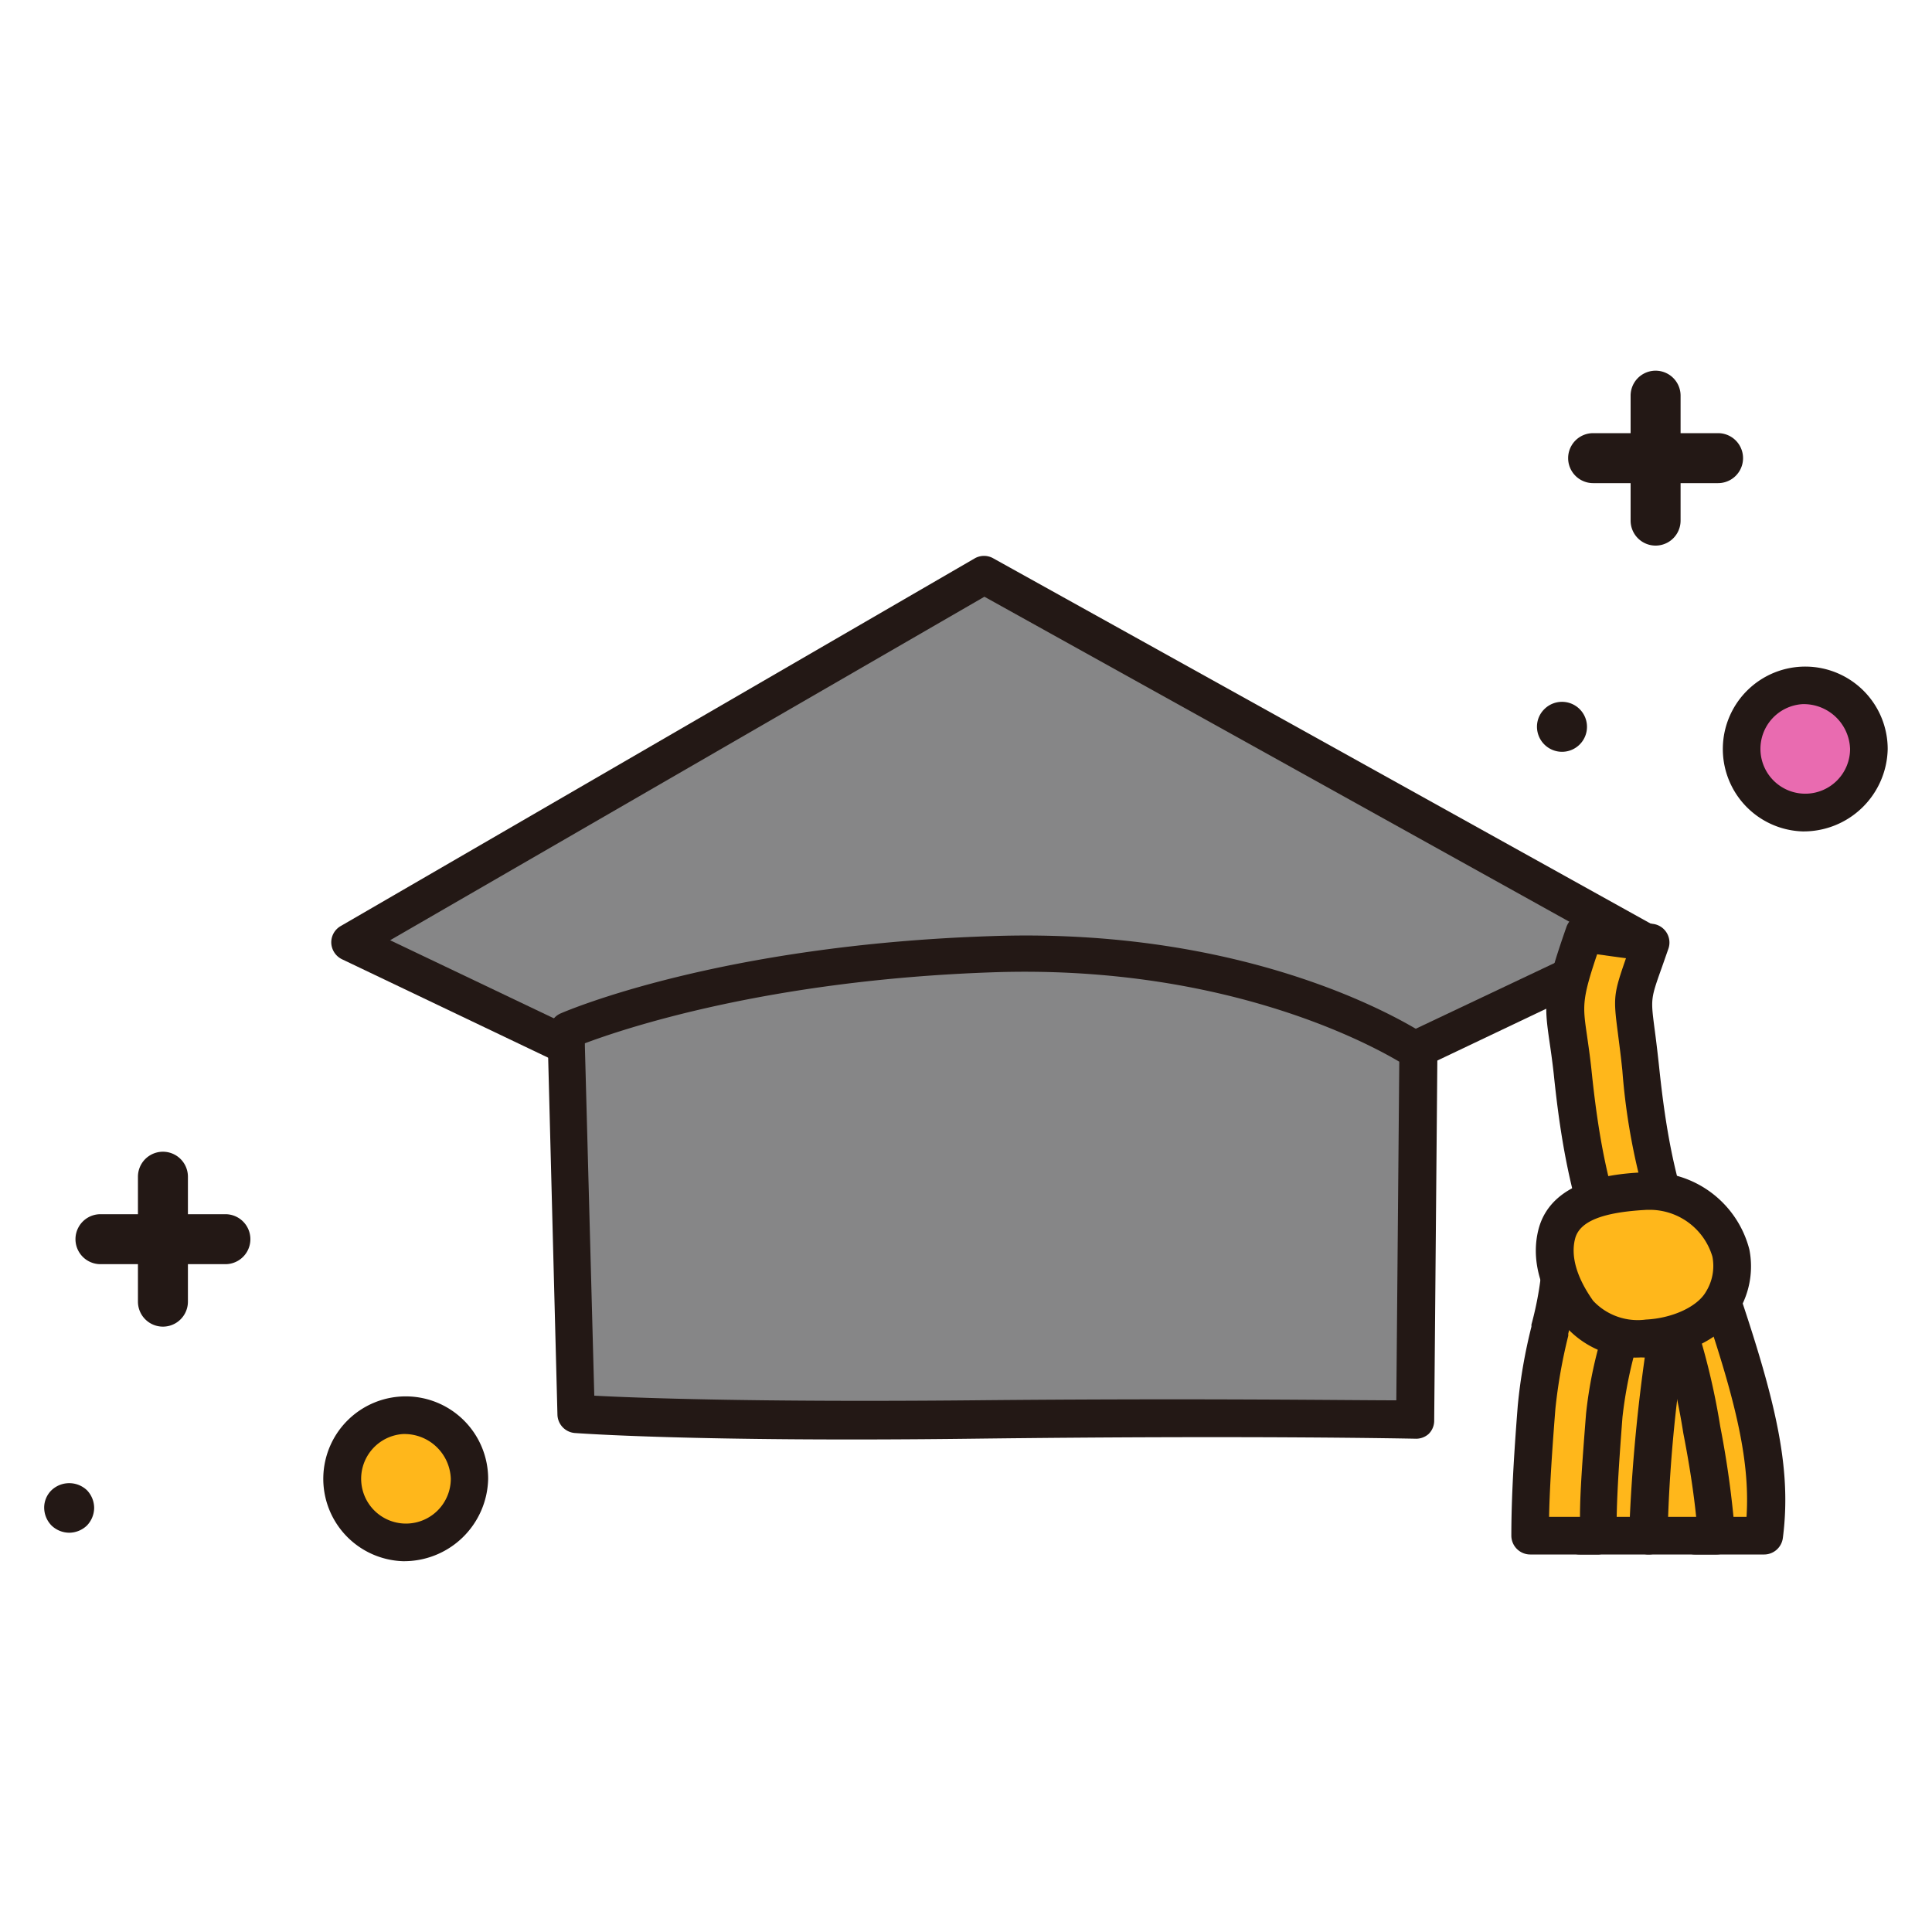<svg id="圖層_1" data-name="圖層 1" xmlns="http://www.w3.org/2000/svg" viewBox="0 0 150 150"><title>ms-39</title><path d="M4,115.7a1.89,1.89,0,0,0-.57,1.36A2,2,0,0,0,4,118.44a2,2,0,0,0,1.37.56,2,2,0,0,0,1.38-.56,2,2,0,0,0,.56-1.38,2,2,0,0,0-.56-1.36A2,2,0,0,0,4,115.7Z" style="fill:#231815"/><path d="M17.5,94.27H14.59V91.36a1.94,1.94,0,0,0-3.88,0v2.91H7.8a1.94,1.94,0,1,0,0,3.88h2.91v2.91a1.94,1.94,0,0,0,3.88,0V98.15H17.5a1.94,1.94,0,0,0,0-3.88Z" style="fill:#231815"/><path d="M36.43,114.81a5.18,5.18,0,1,1-5.17-4.93A5.06,5.06,0,0,1,36.43,114.81Z" style="fill:#ffb71b"/><path d="M31.26,121.21a6.4,6.4,0,1,1,6.64-6.4A6.53,6.53,0,0,1,31.26,121.21Zm0-9.87A3.48,3.48,0,1,0,35,114.81,3.6,3.6,0,0,0,31.26,111.34Z" style="fill:#231815"/><polygon points="77.19 97.03 27.16 73.16 76.41 44.61 127.63 73.06 77.19 97.03" style="fill:#868687"/><path d="M77.19,98.49a1.56,1.56,0,0,1-.63-.14l-50-23.87a1.48,1.48,0,0,1-.84-1.26,1.46,1.46,0,0,1,.73-1.32L75.68,43.35a1.45,1.45,0,0,1,1.44,0l51.22,28.46a1.44,1.44,0,0,1,.75,1.32,1.48,1.48,0,0,1-.83,1.28l-50.44,24A1.52,1.52,0,0,1,77.19,98.49ZM30.29,73l46.9,22.37L124.43,73l-48-26.67Z" style="fill:#231815"/><path d="M44,81.29l.75,28.46s8.71.64,30.8.43,34.34,0,34.34,0l.25-28.59S98,73.33,77,74.05,44.08,80,44.08,80" style="fill:#868687"/><path d="M109.86,111.7h0c-.13,0-12.48-.27-34.29,0s-30.85-.44-30.93-.44a1.47,1.47,0,0,1-1.36-1.42l-.74-28.47a1.38,1.38,0,0,1,.22-.8,1.46,1.46,0,0,1,.77-1.89c.49-.21,12.37-5.31,33.44-6,21.28-.74,33.49,7.5,34,7.85a1.46,1.46,0,0,1,.63,1.22l-.25,28.59a1.43,1.43,0,0,1-.44,1A1.46,1.46,0,0,1,109.86,111.7Zm-63.72-3.34c3.18.17,12.3.52,29.37.36,17.55-.17,29,0,32.9,0l.23-26.29c-2.72-1.61-14-7.55-31.59-6.94S48.29,79.92,45.41,81l0,.23Z" style="fill:#231815"/><path d="M122.08,83.21c.53,5,1.42,10.84,4,16l5.07-1c-2.42-4.82-3.27-10.39-3.78-15.2-.67-6.44-1-4.46.8-9.77l-5.2-.74C120.83,78.67,121.52,77.92,122.08,83.21Z" style="fill:#ffb71b"/><path d="M126.1,100.69a1.49,1.49,0,0,1-1.31-.81c-2.71-5.39-3.63-11.38-4.16-16.52-.12-1.07-.24-1.89-.34-2.57-.42-2.92-.45-3.72,1.32-8.8a1.49,1.49,0,0,1,1.59-1l5.2.75a1.46,1.46,0,0,1,1,.68,1.45,1.45,0,0,1,.13,1.25l-.49,1.4c-.88,2.47-.88,2.47-.59,4.73.1.74.22,1.7.36,3,.49,4.69,1.31,10.1,3.63,14.71a1.47,1.47,0,0,1-1,2.09l-5.07,1A1.53,1.53,0,0,1,126.1,100.69ZM124,74.09c-1.19,3.53-1.12,4-.79,6.28.1.71.23,1.56.35,2.68h0c.47,4.56,1.25,9.79,3.39,14.51l2.14-.44a49.83,49.83,0,0,1-3.13-14c-.13-1.26-.26-2.2-.35-2.93-.36-2.75-.34-3,.63-5.79Z" style="fill:#231815"/><path d="M131.61,119.23h5.31c.75-5.77-.83-11.45-4.75-22.53l-5,2.12C131,109.54,132.46,114.22,131.61,119.23Z" style="fill:#ffb71b"/><path d="M136.92,120.69h-5.31a1.46,1.46,0,0,1-1.44-1.71c.78-4.57-.58-9-4.35-19.67a1.47,1.47,0,0,1,.81-1.84l5-2.12a1.49,1.49,0,0,1,1.17,0,1.47,1.47,0,0,1,.79.85c4,11.42,5.61,17.17,4.83,23.21A1.47,1.47,0,0,1,136.92,120.69Zm-3.66-2.92h2.34c.31-4.8-1.08-10-4.29-19.11l-2.27,1C132,108.14,133.6,113.06,133.26,117.77Z" style="fill:#231815"/><path d="M124.14,102.14l.33.66c1.19,3,1.89,2.88,2.46,6A53.42,53.42,0,0,1,128,119.23h5.26a71,71,0,0,0-1.13-8.24,54,54,0,0,0-2.82-10.56s-.61-1.26-.61-1.26a5.38,5.38,0,0,1-.38-.78l0,.15-5.32.29A7.41,7.41,0,0,0,124.14,102.14Z" style="fill:#ffb71b"/><path d="M133.28,120.69H128a1.44,1.44,0,0,1-1.05-.44,1.48,1.48,0,0,1-.42-1,51.66,51.66,0,0,0-1.06-10.14,8.08,8.08,0,0,0-1.12-3.12,20.23,20.23,0,0,1-1.24-2.54l-.29-.58a8.76,8.76,0,0,1-1.26-3.92A1.47,1.47,0,0,1,123,97.37l4.66-.25A1.38,1.38,0,0,1,128,97a1.46,1.46,0,0,1,1.72,1c0,.06.17.3.26.48.38.77.58,1.17.68,1.42h0a54.8,54.8,0,0,1,2.9,10.85,74.68,74.68,0,0,1,1.15,8.4,1.44,1.44,0,0,1-.39,1.1A1.48,1.48,0,0,1,133.28,120.69Zm-3.81-2.92h2.22c-.19-1.85-.51-4-1-6.51A52.72,52.72,0,0,0,128,101l-.46-1-2.71.15a11.24,11.24,0,0,0,.6,1.25l0,0,.33.65a.54.54,0,0,1,0,.11,20.2,20.2,0,0,0,1.1,2.26,10.82,10.82,0,0,1,1.45,4A60,60,0,0,1,129.47,117.77Z" style="fill:#231815"/><path d="M128,119.23c-.06-5.21.88-11.11,2-19.81l-5.28-1.27c-1.11,9-2.08,15.36-2,21.08Z" style="fill:#ffb71b"/><path d="M128,120.69h-5.35a1.47,1.47,0,0,1-1.47-1.45c0-4.87.65-10.24,1.52-17,.17-1.35.35-2.76.53-4.24a1.48,1.48,0,0,1,.62-1,1.45,1.45,0,0,1,1.18-.22L130.32,98a1.46,1.46,0,0,1,1.11,1.6c-.22,1.73-.43,3.34-.63,4.86a110.32,110.32,0,0,0-1.33,14.75,1.52,1.52,0,0,1-.42,1.05A1.46,1.46,0,0,1,128,120.69Zm-3.88-2.92h2.42a133.42,133.42,0,0,1,1.35-13.68c.15-1.13.3-2.31.46-3.55l-2.42-.58c-.11.9-.22,1.77-.33,2.62A150.09,150.09,0,0,0,124.13,117.77Z" style="fill:#231815"/><path d="M124.13,119.23c0-2.12.12-4.92.47-9.34a32.92,32.92,0,0,1,.88-4.82,32.85,32.85,0,0,0,1.13-7.61h-5.33a26.16,26.16,0,0,1-.92,5.73,41.64,41.64,0,0,0-1.07,6c-.36,4.62-.52,7.65-.48,10Z" style="fill:#ffb71b"/><path d="M124.13,120.69h-5.32a1.47,1.47,0,0,1-1.47-1.44c0-2.27.11-5.2.5-10.13A41,41,0,0,1,118.9,103l0-.16a26.11,26.11,0,0,0,.88-5.41,1.48,1.48,0,0,1,.43-1,1.45,1.45,0,0,1,1-.43h5.33a1.47,1.47,0,0,1,1.46,1.47,34.71,34.71,0,0,1-1.18,7.93,33.32,33.32,0,0,0-.85,4.61c-.36,4.66-.49,7.24-.45,9.19a1.48,1.48,0,0,1-.42,1A1.44,1.44,0,0,1,124.13,120.69Zm-3.86-2.92h2.4c0-1.87.18-4.3.47-8a32.92,32.92,0,0,1,.92-5,38.18,38.18,0,0,0,1-5.82h-2.42a39.26,39.26,0,0,1-.88,4.59l0,.17a40.63,40.63,0,0,0-1,5.67C120.46,113.18,120.31,115.77,120.27,117.77Z" style="fill:#231815"/><path d="M134.39,97.26a6.56,6.56,0,0,0-6.58-4.79c-2.76.14-6.24.63-6.94,3.34-.54,2.12.33,4.22,1.63,6,2.35,3.28,9.32,2.43,11.21-.81A5.29,5.29,0,0,0,134.39,97.26Z" style="fill:#ffb71b"/><path d="M127.4,105.39a7.27,7.27,0,0,1-6.09-2.69c-1.81-2.54-2.44-5-1.86-7.26,1.06-4.06,6.31-4.33,8.29-4.43a8,8,0,0,1,8.08,6h0a6.77,6.77,0,0,1-.84,4.8c-1.2,2-4,3.46-7,3.6Zm.72-11.46h-.23c-3.47.18-5.25.89-5.6,2.24s.11,3,1.4,4.82a4.74,4.74,0,0,0,4.1,1.46c2.06-.1,4-1,4.66-2.16a3.79,3.79,0,0,0,.5-2.73h0A5.08,5.08,0,0,0,128.12,93.93Z" style="fill:#231815"/><path d="M119.9,55.06a1.91,1.91,0,0,0-.57,1.37,1.95,1.95,0,0,0,1.94,1.94,1.94,1.94,0,1,0-1.37-3.31Z" style="fill:#231815"/><path d="M133.39,33.63h-2.91V30.72a1.94,1.94,0,0,0-3.88,0v2.91h-2.91a1.94,1.94,0,0,0,0,3.88h2.91v2.91a1.94,1.94,0,0,0,3.88,0V37.51h2.91a1.94,1.94,0,0,0,0-3.88Z" style="fill:#231815"/><ellipse cx="139.93" cy="58.15" rx="5.17" ry="4.94" style="fill:#e96bb0"/><path d="M139.93,64.55a6.4,6.4,0,1,1,6.63-6.4A6.53,6.53,0,0,1,139.93,64.55Zm0-9.88a3.48,3.48,0,1,0,3.71,3.48A3.6,3.6,0,0,0,139.93,54.67Z" style="fill:#231815"/></svg>